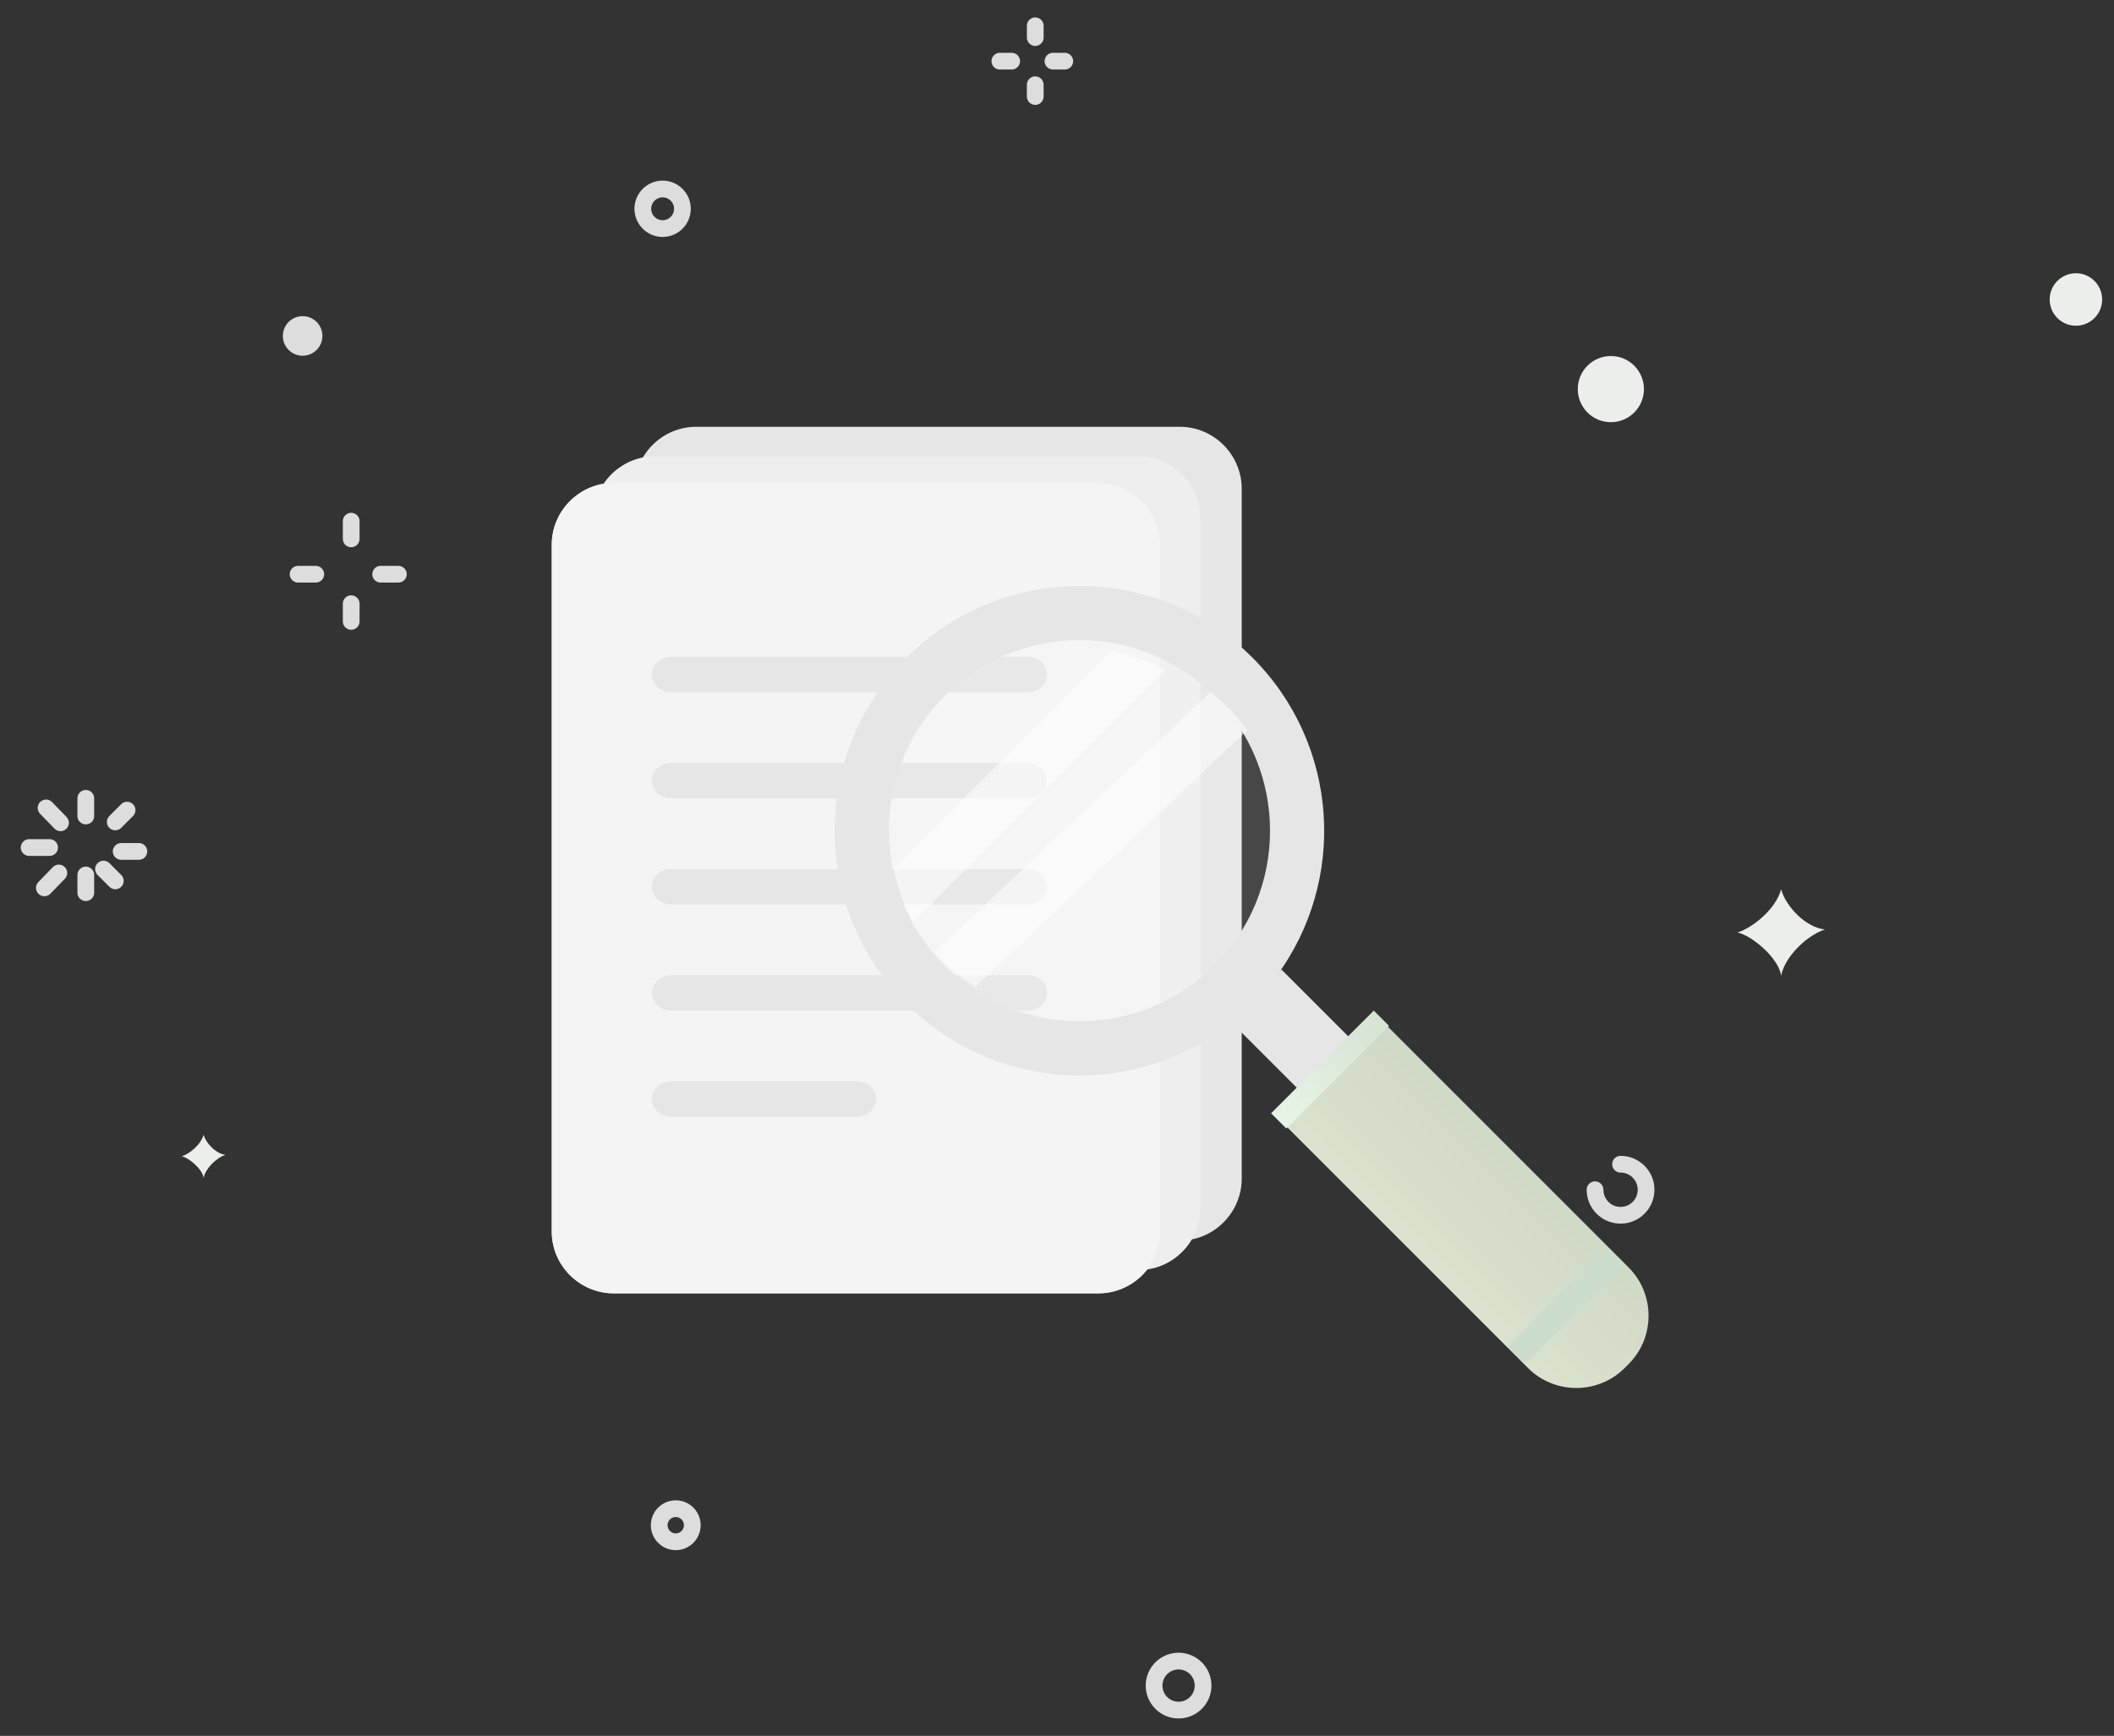 <svg width="369" height="303" viewBox="0 0 369 303" fill="none" xmlns="http://www.w3.org/2000/svg">
<rect x="0" y="0" width="369" height="303" fill="#333333" stroke="none"/>
<g id="No Results">
<g id="circle">
<path id="Stroke 1" d="M14.977 139.348V142.436" stroke="#DDDDDD" stroke-width="2.921" stroke-linecap="round"/>
<g id="Group 8">
<path id="Stroke 2" d="M8.039 141.023L10.562 143.621" stroke="#DDDDDD" stroke-width="2.921" stroke-linecap="round"/>
<path id="Stroke 4" d="M5.086 147.938H8.654" stroke="#DDDDDD" stroke-width="2.921" stroke-linecap="round"/>
<path id="Stroke 6" d="M7.746 154.977L10.27 152.379" stroke="#DDDDDD" stroke-width="2.921" stroke-linecap="round"/>
</g>
<path id="Stroke 9" d="M14.977 155.819V152.73" stroke="#DDDDDD" stroke-width="2.921" stroke-linecap="round"/>
<path id="Stroke 10" d="M20.129 153.758L18.07 151.699" stroke="#DDDDDD" stroke-width="2.921" stroke-linecap="round"/>
<path id="Stroke 11" d="M24.241 148.617H21.152" stroke="#DDDDDD" stroke-width="2.921" stroke-linecap="round"/>
<path id="Stroke 12" d="M22.18 141.41L20.121 143.469" stroke="#DDDDDD" stroke-width="2.921" stroke-linecap="round"/>
<path id="Stroke 13" d="M180.703 4.5V6.559" stroke="#DDDDDD" stroke-width="2.921" stroke-linecap="round"/>
<path id="Stroke 15" d="M174.527 10.676H176.586" stroke="#DDDDDD" stroke-width="2.921" stroke-linecap="round"/>
<path id="Stroke 16" d="M180.703 16.848V14.789" stroke="#DDDDDD" stroke-width="2.921" stroke-linecap="round"/>
<path id="Stroke 17" d="M185.856 10.676H183.797" stroke="#DDDDDD" stroke-width="2.921" stroke-linecap="round"/>
<path id="Stroke 18" d="M61.301 90.973V94.061" stroke="#DDDDDD" stroke-width="2.921" stroke-linecap="round"/>
<path id="Stroke 19" d="M52.031 100.23H55.119" stroke="#DDDDDD" stroke-width="2.921" stroke-linecap="round"/>
<path id="Stroke 20" d="M61.301 108.463V105.375" stroke="#DDDDDD" stroke-width="2.921" stroke-linecap="round"/>
<path id="Stroke 21" d="M69.533 100.23H66.445" stroke="#DDDDDD" stroke-width="2.921" stroke-linecap="round"/>
<g id="Group 42">
<path id="Stroke 22" d="M282.869 203.215C285.329 203.215 287.324 205.21 287.324 207.671C287.324 210.133 285.329 212.127 282.869 212.127C280.409 212.127 278.414 210.133 278.414 207.671" stroke="#DDDDDD" stroke-width="2.921" stroke-linecap="round"/>
<path id="Fill 26" fill-rule="evenodd" clip-rule="evenodd" d="M303.258 162.779C305.903 161.954 309.958 158.719 310.897 155.238C311.748 158.315 315.316 161.954 318.535 162.23C314.911 163.513 311.446 167.325 310.897 170.32C310.523 167.267 305.73 163.224 303.258 162.779Z" fill="#ECEEEB"/>
<path id="Fill 28" fill-rule="evenodd" clip-rule="evenodd" d="M31.723 201.84C33.046 201.428 35.072 199.811 35.542 198.07C35.967 199.608 37.751 201.428 39.361 201.566C37.549 202.207 35.817 204.113 35.542 205.611C35.355 204.084 32.958 202.062 31.723 201.84Z" fill="#ECEEEB"/>
<path id="Fill 30" fill-rule="evenodd" clip-rule="evenodd" d="M56.28 58.639C56.28 60.548 54.733 62.094 52.826 62.094C50.917 62.094 49.371 60.548 49.371 58.639C49.371 56.731 50.917 55.184 52.826 55.184C54.733 55.184 56.28 56.731 56.28 58.639Z" fill="#DDDDDD"/>
<path id="Fill 32" fill-rule="evenodd" clip-rule="evenodd" d="M286.951 67.92C286.951 71.11 284.365 73.695 281.177 73.695C277.987 73.695 275.402 71.11 275.402 67.92C275.402 64.73 277.987 62.145 281.177 62.145C284.365 62.145 286.951 64.73 286.951 67.92Z" fill="#ECEEEB"/>
<path id="Fill 34" fill-rule="evenodd" clip-rule="evenodd" d="M366.933 52.277C366.933 54.807 364.883 56.858 362.354 56.858C359.824 56.858 357.773 54.807 357.773 52.277C357.773 49.746 359.824 47.695 362.354 47.695C364.883 47.695 366.933 49.746 366.933 52.277Z" fill="#ECEEEB"/>
<path id="Stroke 36" fill-rule="evenodd" clip-rule="evenodd" d="M120.84 266.232C120.84 267.827 119.548 269.12 117.953 269.12C116.359 269.12 115.066 267.827 115.066 266.232C115.066 264.637 116.359 263.344 117.953 263.344C119.548 263.344 120.84 264.637 120.84 266.232Z" stroke="#DDDDDD" stroke-width="2.921" stroke-linecap="round"/>
<path id="Stroke 38" fill-rule="evenodd" clip-rule="evenodd" d="M119.116 36.444C119.116 38.353 117.569 39.899 115.662 39.899C113.754 39.899 112.207 38.353 112.207 36.444C112.207 34.535 113.754 32.988 115.662 32.988C117.569 32.988 119.116 34.535 119.116 36.444Z" stroke="#DDDDDD" stroke-width="2.921" stroke-linecap="round"/>
<path id="Stroke 40" fill-rule="evenodd" clip-rule="evenodd" d="M207.244 298.222C205.036 299.062 202.566 297.952 201.726 295.745C200.886 293.537 201.994 291.065 204.203 290.226C206.409 289.386 208.88 290.494 209.72 292.702C210.56 294.911 209.451 297.382 207.244 298.222Z" stroke="#DDDDDD" stroke-width="2.921" stroke-linecap="round"/>
</g>
</g>
<g id="search">
<g id="documents">
<path id="Fill 1" fill-rule="evenodd" clip-rule="evenodd" d="M205.937 216.55H121.524C115.582 216.55 110.719 211.672 110.719 205.711V85.333C110.719 79.371 115.582 74.496 121.524 74.496H205.937C211.881 74.496 216.744 79.371 216.744 85.333V205.711C216.744 211.672 211.881 216.55 205.937 216.55Z" fill="#E6E6E6"/>
<path id="Fill 3" fill-rule="evenodd" clip-rule="evenodd" d="M198.73 221.694H114.317C108.375 221.694 103.512 216.817 103.512 210.855V90.477C103.512 84.516 108.375 79.641 114.317 79.641H198.73C204.674 79.641 209.537 84.516 209.537 90.477V210.855C209.537 216.817 204.674 221.694 198.73 221.694Z" fill="#EEEEEE"/>
<path id="Fill 5" fill-rule="evenodd" clip-rule="evenodd" d="M191.72 225.758H107.132C101.178 225.758 96.305 220.901 96.305 214.964V95.085C96.305 89.148 101.178 84.293 107.132 84.293H191.72C197.676 84.293 202.549 89.148 202.549 95.085V214.964C202.549 220.901 197.676 225.758 191.72 225.758Z" fill="#DDDDDD"/>
<path id="Fill 8" fill-rule="evenodd" clip-rule="evenodd" d="M191.72 225.758H107.132C101.178 225.758 96.305 220.901 96.305 214.964V95.085C96.305 89.148 101.178 84.293 107.132 84.293H191.72C197.676 84.293 202.549 89.148 202.549 95.085V214.964C202.549 220.901 197.676 225.758 191.72 225.758Z" fill="#F5F5F5" fill-opacity="0.961"/>
<path id="Fill 11" fill-rule="evenodd" clip-rule="evenodd" d="M179.524 120.821H117.046C115.261 120.821 113.801 119.431 113.801 117.734C113.801 116.034 115.261 114.645 117.046 114.645H179.524C181.308 114.645 182.769 116.034 182.769 117.734C182.769 119.431 181.308 120.821 179.524 120.821Z" fill="#E6E6E6"/>
<path id="Fill 13" fill-rule="evenodd" clip-rule="evenodd" d="M179.524 139.348H117.046C115.261 139.348 113.801 137.959 113.801 136.261C113.801 134.561 115.261 133.172 117.046 133.172H179.524C181.308 133.172 182.769 134.561 182.769 136.261C182.769 137.959 181.308 139.348 179.524 139.348Z" fill="#E6E6E6"/>
<path id="Fill 15" fill-rule="evenodd" clip-rule="evenodd" d="M179.524 157.875H117.046C115.261 157.875 113.801 156.486 113.801 154.789C113.801 153.091 115.261 151.699 117.046 151.699H179.524C181.308 151.699 182.769 153.091 182.769 154.789C182.769 156.486 181.308 157.875 179.524 157.875Z" fill="#E6E6E6"/>
<path id="Fill 17" fill-rule="evenodd" clip-rule="evenodd" d="M179.524 176.403H117.046C115.261 176.403 113.801 175.013 113.801 173.316C113.801 171.616 115.261 170.227 117.046 170.227H179.524C181.308 170.227 182.769 171.616 182.769 173.316C182.769 175.013 181.308 176.403 179.524 176.403Z" fill="#E6E6E6"/>
<path id="Fill 19" fill-rule="evenodd" clip-rule="evenodd" d="M149.658 194.93H117.059C115.268 194.93 113.801 193.541 113.801 191.843C113.801 190.143 115.268 188.754 117.059 188.754H149.658C151.45 188.754 152.917 190.143 152.917 191.843C152.917 193.541 151.45 194.93 149.658 194.93Z" fill="#E6E6E6"/>
</g>
<g id="search_2">
<path id="Fill 21" fill-rule="evenodd" clip-rule="evenodd" d="M215.448 170.98C202.955 183.471 183.613 184.88 169.572 175.236C167.778 173.981 166.07 172.572 164.477 170.98C163.657 170.163 162.884 169.319 162.156 168.431C160.699 166.658 159.423 164.767 158.378 162.813C156.537 159.513 155.284 156.011 154.601 152.391C152.395 141.039 155.693 128.821 164.477 120.041C173.282 111.235 185.502 107.959 196.856 110.143C200.474 110.848 203.979 112.1 207.28 113.92C209.237 114.989 211.102 116.264 212.878 117.72C213.763 118.446 214.607 119.221 215.424 120.041C217.02 121.634 218.45 123.339 219.681 125.136C229.329 139.172 227.917 158.512 215.448 170.98Z" fill="white" fill-opacity="0.1"/>
<path id="Fill 23" fill-rule="evenodd" clip-rule="evenodd" d="M211.949 168.518C198.951 181.518 177.888 181.516 164.888 168.518C151.905 155.535 151.905 134.469 164.905 121.472C177.888 108.489 198.951 108.489 211.934 121.472C224.932 134.469 224.932 155.535 211.949 168.518ZM218.619 114.794C201.936 98.11 174.901 98.11 158.217 114.794C141.536 131.475 141.522 158.527 158.203 175.21C173.387 190.389 197.186 191.758 213.925 179.295C215.56 178.076 217.134 176.71 218.636 175.21C220.136 173.708 221.502 172.134 222.719 170.499C235.182 153.757 233.801 129.975 218.619 114.794Z" fill="#E6E6E6"/>
<path id="Fill 25" fill-rule="evenodd" clip-rule="evenodd" d="M284.278 238.097L283.577 238.797C278.943 243.433 271.356 243.433 266.719 238.797L223.934 196.012L241.492 178.453L284.278 221.239C288.914 225.875 288.914 233.461 284.278 238.097Z" fill="url(#paint0_linear_2077_1898)"/>
<path id="Fill 27" fill-rule="evenodd" clip-rule="evenodd" d="M223.638 169.195L236.281 181.839L227.305 190.812L214.664 178.169C216.332 176.925 217.937 175.531 219.472 174C221.002 172.47 222.396 170.864 223.638 169.195Z" fill="#E6E6E6"/>
<path id="Fill 29" fill-rule="evenodd" clip-rule="evenodd" d="M283.638 220.714L266.192 238.158L263.051 235.015L280.495 217.57L283.638 220.714Z" fill="#CCDDCC"/>
<path id="Fill 31" fill-rule="evenodd" clip-rule="evenodd" d="M242.459 179.065L224.534 196.99L221.871 194.327L239.795 176.402L242.459 179.065Z" fill="url(#paint1_linear_2077_1898)"/>
<path id="Fill 33" fill-rule="evenodd" clip-rule="evenodd" d="M203.351 116.997L159.393 160.953C157.738 157.986 156.612 154.838 156 151.583L193.981 113.602C197.233 114.237 200.384 115.361 203.351 116.997Z" fill="white" fill-opacity="0.5"/>
<path id="Fill 35" fill-rule="evenodd" clip-rule="evenodd" d="M217.752 127.446L170.229 172.277C168.527 171.157 166.907 169.896 165.397 168.471C164.619 167.737 163.884 166.985 163.195 166.19L211.297 120.809C212.14 121.46 212.94 122.154 213.715 122.888C215.225 124.313 216.584 125.839 217.752 127.446Z" fill="white" fill-opacity="0.5"/>
</g>
</g>
</g>
<defs>
<linearGradient id="paint0_linear_2077_1898" x1="255.844" y1="146.543" x2="192.023" y2="210.364" gradientUnits="userSpaceOnUse">
<stop stop-color="#C3CDBC"/>
<stop offset="1" stop-color="#E8EFD9"/>
</linearGradient>
<linearGradient id="paint1_linear_2077_1898" x1="232.165" y1="166.109" x2="211.577" y2="186.696" gradientUnits="userSpaceOnUse">
<stop stop-color="#D6E1D2"/>
<stop offset="1" stop-color="#E7F7E7"/>
</linearGradient>
</defs>
</svg>

